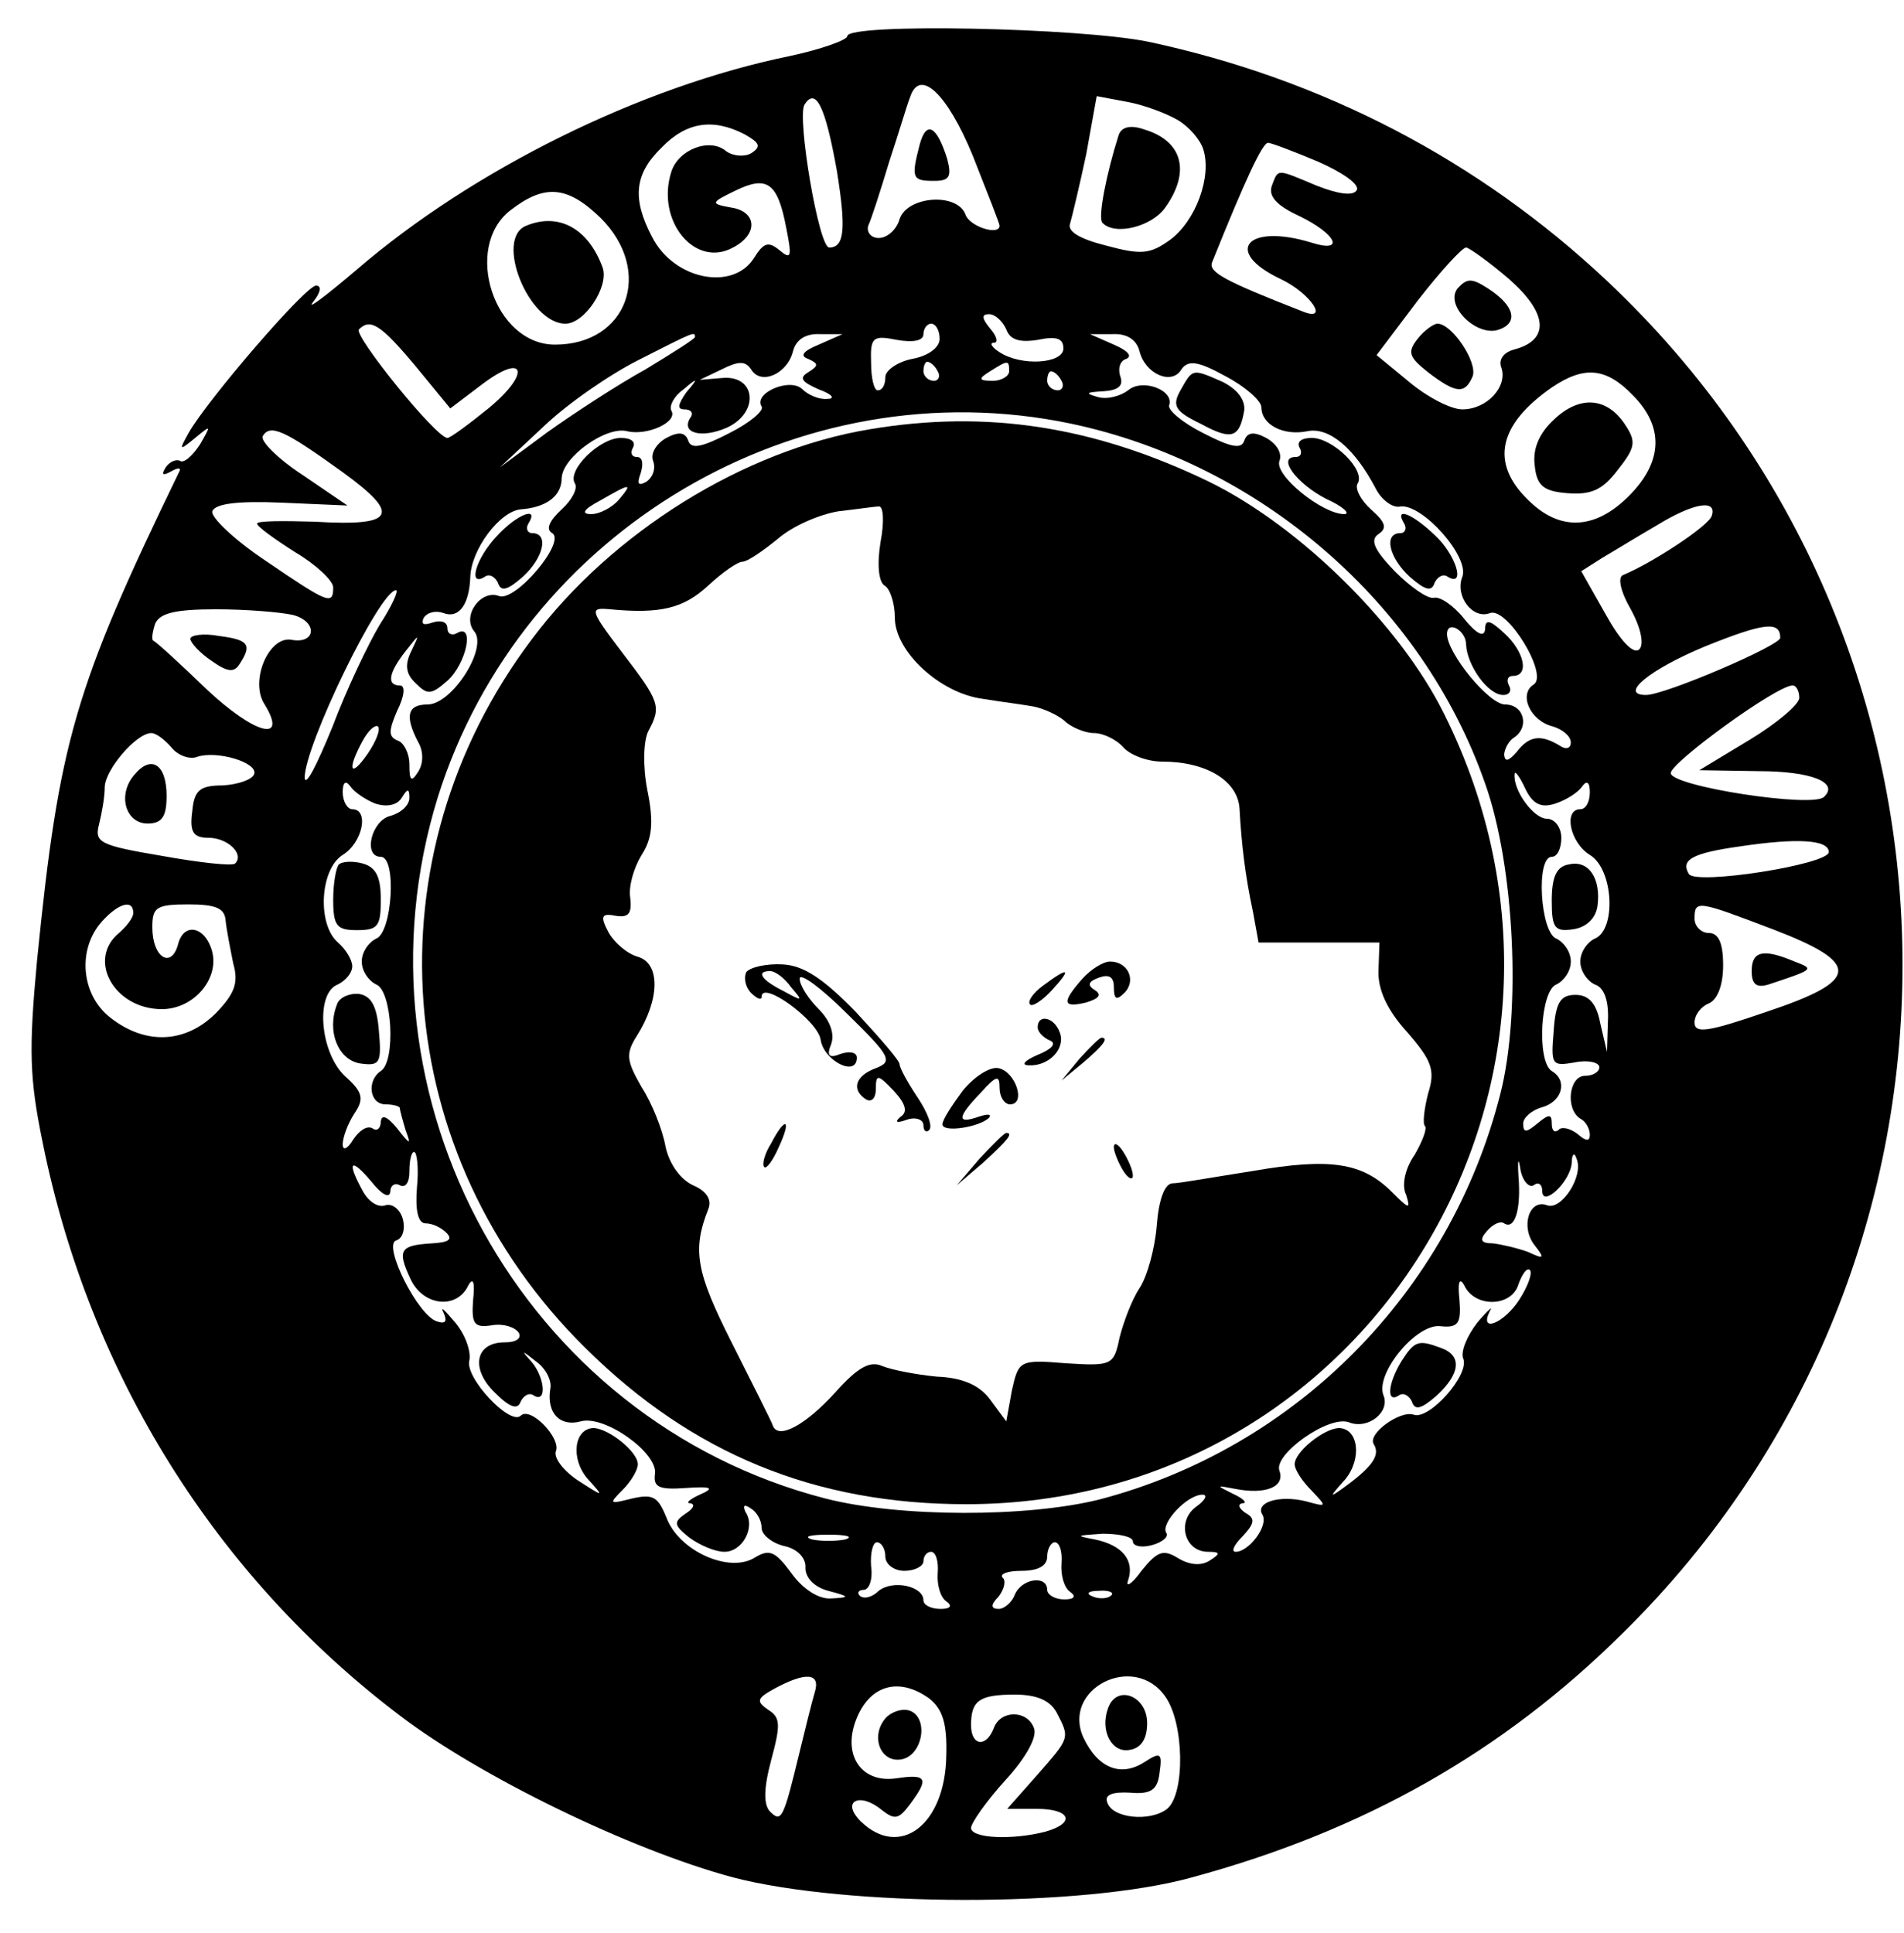 <?xml version="1.0" standalone="no"?>
<!DOCTYPE svg PUBLIC "-//W3C//DTD SVG 20010904//EN"
 "http://www.w3.org/TR/2001/REC-SVG-20010904/DTD/svg10.dtd">
<svg version="1.0" xmlns="http://www.w3.org/2000/svg"
 width="200pt" height="203pt" viewBox="0 0 200 203"
 preserveAspectRatio="xMidYMid meet">

<g transform="translate(0,203) scale(0.1,-0.1)"
fill="#000000" stroke="none">
<path d="M890 1992 c0 -4 -28 -14 -61 -21 -156 -32 -332 -119 -454 -224 -33
-28 -54 -44 -46 -34 8 10 9 17 3 17 -11 0 -115 -121 -134 -155 -10 -18 -10
-19 7 -5 17 14 17 14 5 -7 -8 -12 -17 -20 -21 -17 -4 2 -11 -1 -15 -7 -5 -8
-3 -9 6 -4 7 4 11 4 8 -1 -110 -227 -126 -283 -149 -512 -9 -96 -8 -125 6
-193 49 -242 181 -454 375 -601 84 -64 242 -141 350 -170 119 -31 367 -32 482
0 181 49 327 132 453 257 398 392 390 1037 -17 1420 -135 127 -299 212 -481
251 -72 15 -317 20 -317 6z m132 -126 c15 -38 28 -71 28 -73 0 -11 -32 -1 -36
12 -9 23 -61 19 -69 -5 -3 -11 -13 -20 -22 -20 -8 0 -13 6 -11 13 3 6 13 37
22 67 10 30 19 61 22 68 10 31 39 4 66 -62z m-143 -15 c10 -62 8 -81 -8 -81
-11 0 -34 137 -26 150 12 19 22 -2 34 -69z m358 53 c12 -7 24 -21 27 -31 9
-29 -8 -75 -35 -95 -21 -15 -30 -16 -67 -6 -28 7 -41 15 -38 23 2 7 10 40 17
73 l11 61 32 -6 c17 -3 41 -12 53 -19z m-455 -15 c16 -9 18 -13 7 -20 -7 -4
-19 -3 -26 2 -17 15 -51 2 -58 -22 -16 -51 25 -101 65 -79 27 14 25 38 -2 42
-22 4 -22 5 5 18 33 16 44 8 53 -40 6 -30 5 -33 -7 -23 -12 10 -17 8 -27 -8
-22 -35 -84 -23 -107 22 -21 40 -19 66 10 94 26 27 54 31 87 14z m603 -29 c25
-11 44 -24 40 -30 -4 -6 -19 -4 -42 5 -43 18 -40 18 -47 0 -4 -11 5 -21 29
-32 39 -19 48 -39 13 -28 -68 21 -94 -9 -33 -38 32 -15 52 -46 23 -34 -82 32
-98 41 -95 51 35 87 53 126 59 126 3 0 27 -9 53 -20z m-754 -59 c56 -56 28
-133 -48 -133 -64 0 -97 102 -47 141 36 28 60 26 95 -8z m954 -64 c41 -36 43
-64 6 -74 -12 -3 -17 -11 -14 -19 7 -20 -15 -44 -41 -44 -12 0 -37 13 -56 29
l-34 28 43 57 c24 31 47 56 51 56 3 0 24 -15 45 -33z m-528 -53 c4 -11 14 -14
33 -11 19 4 27 2 27 -9 0 -16 -44 -19 -67 -4 -8 5 -11 10 -6 10 5 0 3 7 -4 15
-9 11 -9 15 -1 15 6 0 14 -7 18 -16z m-621 -38 l37 -45 33 25 c46 35 52 12 7
-25 -21 -17 -40 -31 -43 -31 -12 0 -99 108 -93 114 12 12 23 5 59 -38z m551
28 c0 -9 -12 -18 -29 -21 -15 -3 -28 -12 -28 -19 0 -8 -3 -14 -8 -14 -4 0 -7
13 -7 29 -1 27 2 29 27 24 17 -3 28 -1 28 6 0 6 4 11 8 11 5 0 9 -7 9 -16z
m-257 2 c0 -2 -24 -17 -52 -34 -29 -16 -75 -46 -103 -66 l-50 -37 46 43 c25
24 70 55 100 70 59 30 59 30 59 24z m130 -8 c-17 -7 -20 -12 -11 -15 11 -5 11
-7 0 -14 -10 -6 -7 -10 11 -18 14 -5 18 -10 9 -10 -8 -1 -20 4 -26 10 -13 13
-52 -4 -43 -18 3 -4 -12 -17 -34 -28 -29 -15 -40 -17 -43 -8 -3 9 -10 10 -23
3 -11 -6 -17 -17 -14 -24 3 -8 0 -17 -7 -22 -9 -5 -10 -2 -6 9 3 10 2 17 -4
17 -6 0 -7 5 -4 10 3 6 -2 10 -13 10 -22 0 -57 -34 -48 -48 3 -5 -3 -17 -14
-27 -13 -12 -17 -21 -10 -25 15 -9 -39 -73 -56 -66 -19 7 -39 -21 -26 -37 15
-17 -23 -77 -49 -77 -21 0 -24 -12 -10 -39 6 -10 6 -23 0 -32 -7 -11 -9 -9 -9
8 0 12 -6 23 -12 25 -10 4 -10 10 -1 31 8 16 9 27 3 27 -14 0 -12 13 6 36 15
19 15 19 6 0 -7 -14 -6 -24 5 -34 12 -12 16 -12 33 3 20 18 29 61 10 50 -5 -3
-10 -1 -10 5 0 7 -7 9 -16 6 -9 -3 -12 -2 -9 5 4 6 13 8 21 5 16 -6 27 9 28
38 1 29 31 69 53 71 27 2 43 14 43 33 1 22 47 55 69 49 21 -5 54 10 46 22 -2
5 3 15 13 22 15 13 16 12 3 -3 -9 -13 -10 -18 -2 -18 7 0 10 -4 6 -9 -10 -16
12 -22 39 -10 34 16 30 55 -5 52 l-24 -2 23 11 c18 9 25 9 31 0 10 -17 38 -5
44 19 3 12 13 19 29 18 l23 0 -25 -11z m337 -7 c6 -24 34 -36 44 -19 7 10 17
9 46 -7 21 -11 38 -26 38 -33 0 -18 23 -30 48 -25 23 5 50 -18 72 -60 6 -12
18 -21 26 -19 23 3 73 -53 65 -74 -8 -20 11 -45 29 -38 18 7 62 -65 46 -75
-16 -10 -4 -38 20 -44 10 -3 19 -10 19 -17 0 -6 -5 -8 -12 -3 -20 12 -32 10
-45 -7 -8 -9 -12 -11 -13 -3 0 6 5 15 10 18 17 11 11 35 -9 35 -17 0 -61 54
-61 74 0 15 20 4 20 -11 1 -22 23 -53 39 -53 7 0 9 5 6 10 -3 6 -1 10 4 10 18
0 12 26 -9 45 -15 14 -20 15 -20 4 -1 -9 -9 -5 -22 11 -11 14 -26 24 -32 22
-7 -1 -25 12 -41 28 -22 23 -26 33 -17 39 9 6 8 12 -8 26 -11 10 -17 22 -14
27 9 14 -26 48 -48 48 -11 0 -16 -4 -13 -10 3 -5 2 -10 -4 -10 -20 0 1 -28 32
-44 18 -8 26 -16 19 -16 -23 0 -74 41 -68 56 3 8 -3 18 -14 24 -13 7 -20 6
-23 -3 -3 -9 -14 -7 -43 8 -22 11 -37 24 -36 29 6 16 -28 29 -43 16 -8 -6 -22
-10 -32 -7 -14 4 -12 5 6 6 16 1 21 6 18 15 -3 8 -1 17 6 19 7 3 1 9 -13 15
l-25 11 23 0 c16 1 26 -6 29 -18z m-212 -21 c3 -5 1 -10 -4 -10 -6 0 -11 5
-11 10 0 6 2 10 4 10 3 0 8 -4 11 -10z m75 0 c0 -5 -8 -10 -17 -10 -15 0 -16
2 -3 10 19 12 20 12 20 0z m55 -10 c3 -5 1 -10 -4 -10 -6 0 -11 5 -11 10 0 6
2 10 4 10 3 0 8 -4 11 -10z m600 -15 c33 -33 32 -70 -4 -106 -36 -36 -73 -37
-106 -4 -40 39 -31 79 25 118 34 23 57 21 85 -8z m-590 -30 c199 -42 369 -189
435 -378 31 -87 38 -240 16 -326 -53 -209 -215 -372 -421 -426 -76 -19 -210
-19 -288 1 -318 82 -505 421 -407 737 88 280 379 452 665 392z m-765 -51 c62
-45 55 -57 -29 -52 -34 1 -61 1 -61 -2 0 -3 18 -16 40 -30 22 -13 40 -30 40
-37 0 -19 -5 -17 -71 28 -33 22 -58 46 -56 52 3 8 27 11 73 9 l69 -3 -47 32
c-26 17 -45 36 -42 41 8 13 23 6 84 -38z m290 -29 c-7 -8 -20 -15 -29 -15 -11
0 -8 5 9 14 33 19 35 19 20 1z m1148 -17 c-4 -11 -62 -49 -93 -62 -6 -2 -3
-17 8 -36 11 -20 14 -37 9 -42 -6 -6 -20 9 -35 36 l-26 46 22 14 c12 7 38 23
57 34 39 24 64 28 58 10z m-1399 -114 c-12 -20 -35 -68 -50 -108 -16 -39 -28
-63 -29 -53 0 34 79 197 96 197 3 0 -4 -16 -17 -36z m-91 10 c26 -7 24 -31 -2
-26 -24 4 -44 -44 -28 -68 25 -41 -11 -31 -61 16 -28 27 -53 50 -56 51 -2 1
-1 9 2 18 5 11 21 15 64 15 32 0 68 -3 81 -6z m1562 -24 c0 -8 -121 -60 -141
-60 -29 0 4 27 62 51 62 25 79 27 79 9z m20 -63 c0 -7 -24 -27 -52 -44 l-53
-32 62 -1 c56 0 85 -12 69 -27 -11 -12 -161 11 -161 25 0 11 111 92 128 92 4
0 7 -6 7 -13z m-1504 -59 c-18 -26 -22 -17 -5 14 6 11 13 17 16 15 3 -3 -2
-16 -11 -29z m-206 7 c7 -9 20 -13 27 -10 21 7 64 -6 60 -18 -2 -6 -17 -11
-33 -12 -24 0 -30 -5 -32 -27 -3 -22 1 -28 17 -28 20 0 38 -17 28 -27 -3 -3
-38 1 -77 8 -65 11 -71 14 -66 33 3 12 6 29 6 39 0 18 33 57 49 57 5 0 14 -7
21 -15z m1454 -59 c12 4 24 12 28 18 5 7 8 4 8 -6 0 -10 -4 -18 -10 -18 -18 0
-11 -35 10 -48 25 -15 28 -79 5 -88 -8 -4 -15 -14 -15 -24 0 -10 7 -20 15 -24
10 -3 15 -17 14 -38 l-1 -33 -7 30 c-4 21 -12 30 -26 30 -16 0 -21 -8 -23 -38
-3 -36 -2 -37 22 -33 14 3 26 0 26 -5 0 -5 -7 -9 -15 -9 -17 0 -21 -35 -5 -45
6 -3 10 -11 10 -17 0 -7 -4 -7 -13 1 -8 6 -17 8 -20 4 -4 -3 -7 -1 -7 7 0 10
-3 10 -15 0 -12 -10 -15 -10 -15 0 0 6 9 14 20 17 21 6 27 28 10 38 -16 10
-12 85 5 91 8 4 15 14 15 24 0 10 -7 20 -15 24 -17 6 -22 86 -5 86 6 0 10 9
10 20 0 11 -7 20 -15 20 -14 0 -36 30 -34 47 0 4 5 -2 11 -15 8 -17 17 -21 32
-16z m-1240 0 c12 -4 23 -2 28 6 6 10 8 10 8 0 0 -8 -9 -16 -20 -19 -20 -5
-29 -43 -10 -43 17 0 12 -80 -5 -86 -8 -4 -15 -14 -15 -24 0 -10 7 -20 15 -24
17 -6 21 -81 5 -91 -15 -10 -12 -35 5 -35 8 0 15 -2 15 -4 0 -2 3 -13 6 -23 6
-16 5 -16 -9 2 -10 12 -16 15 -17 7 0 -7 -4 -11 -9 -7 -6 3 -14 -3 -20 -12 -6
-10 -11 -12 -11 -5 0 7 5 21 12 32 11 16 9 23 -10 40 -26 25 -31 87 -7 96 8 4
15 12 15 19 0 7 -7 18 -15 25 -22 19 -19 77 5 92 21 13 28 48 10 48 -5 0 -10
8 -10 18 0 10 3 13 8 6 4 -6 16 -14 26 -18z m1527 -51 c0 -13 -140 -35 -147
-23 -9 15 4 22 54 29 60 9 93 7 93 -6z m-1781 -64 c0 -5 -7 -14 -15 -21 -34
-28 -5 -80 45 -80 33 0 60 31 53 60 -7 27 -30 32 -36 8 -7 -26 -27 -14 -27 18
0 21 4 24 38 24 29 0 38 -4 39 -17 1 -10 5 -30 8 -45 6 -21 1 -32 -18 -52 -32
-32 -74 -34 -111 -5 -31 24 -35 72 -9 101 17 19 33 24 33 9z m1722 -17 c94
-36 92 -54 -7 -87 -61 -21 -75 -23 -75 -11 0 8 7 17 15 20 9 4 15 19 15 40 0
24 -5 34 -15 34 -8 0 -15 7 -15 15 0 20 3 19 82 -11z m-251 -269 c5 4 9 1 9
-6 0 -18 30 10 31 30 0 9 3 11 5 4 8 -18 -16 -55 -31 -49 -19 7 -28 -23 -13
-42 11 -14 10 -15 -7 -7 -11 4 -28 8 -37 9 -13 0 -14 4 -6 13 6 7 14 11 18 8
11 -7 18 14 15 50 -1 17 0 20 2 7 2 -12 9 -20 14 -17z m-1173 -2 c-2 -24 1
-38 9 -38 7 0 16 -4 22 -10 7 -7 2 -10 -15 -11 -34 -2 -37 -7 -23 -37 13 -29
49 -33 61 -7 5 9 7 3 5 -15 -2 -26 1 -30 20 -27 12 2 24 -2 28 -8 3 -6 -3 -10
-15 -10 -31 0 -36 -28 -10 -53 16 -16 24 -18 27 -9 3 6 9 10 14 6 14 -8 11 20
-3 36 -11 12 -10 12 5 0 10 -7 17 -20 15 -29 -4 -25 10 -40 32 -34 25 7 81
-33 78 -55 -2 -14 4 -17 32 -15 28 2 31 0 15 -7 -11 -5 -15 -9 -10 -9 6 -1 3
-6 -5 -11 -13 -9 -12 -12 4 -25 11 -8 27 -15 37 -15 19 0 33 26 22 42 -3 7 -1
8 5 4 7 -4 12 -13 12 -21 0 -7 11 -16 24 -19 14 -3 23 -13 22 -23 0 -10 9 -20
24 -24 23 -6 23 -7 3 -8 -13 -1 -30 10 -42 27 -17 23 -23 25 -38 16 -27 -17
-80 7 -93 42 -9 22 -14 25 -36 20 -24 -6 -25 -6 -10 9 9 9 16 21 16 27 0 13
-30 37 -46 38 -21 0 -25 -32 -7 -53 18 -20 18 -20 -10 -2 -15 10 -26 24 -23
31 5 14 -27 47 -37 37 -11 -11 -59 40 -54 58 2 9 -4 27 -15 40 -11 13 -16 18
-12 10 4 -9 2 -12 -7 -9 -20 6 -57 80 -43 85 7 2 10 12 7 23 -3 10 -11 16 -18
14 -8 -3 -18 4 -24 15 -17 31 -13 36 9 10 11 -14 19 -18 20 -11 0 7 5 10 10 7
6 -3 10 3 10 14 0 12 2 21 5 21 3 0 5 -17 3 -37z m1158 -118 c-16 -25 -43 -36
-31 -12 4 6 -2 1 -13 -12 -11 -14 -18 -31 -15 -38 7 -17 -36 -65 -52 -59 -14
5 -49 -20 -42 -31 7 -11 -1 -23 -28 -43 -19 -14 -20 -14 -2 6 18 22 14 54 -7
54 -16 -1 -46 -25 -46 -38 0 -6 8 -18 18 -28 16 -17 16 -17 -6 -11 -28 7 -54
-1 -46 -14 7 -11 -14 -39 -28 -39 -5 0 -2 7 7 16 13 14 14 19 3 25 -7 5 -8 9
-3 10 6 0 1 5 -10 10 -18 9 -18 9 3 5 31 -6 52 2 46 19 -7 17 52 59 73 51 20
-8 44 11 36 29 -8 23 35 75 60 72 19 -2 22 3 20 28 -2 18 0 24 5 15 11 -24 50
-23 57 1 4 11 9 18 12 15 3 -3 -2 -17 -11 -31z m-340 -218 c-20 -15 -12 -47
13 -47 13 0 13 -2 2 -9 -9 -6 -21 -5 -33 2 -16 10 -22 8 -39 -13 -10 -14 -17
-18 -14 -10 7 21 -6 37 -35 43 -21 4 -20 4 8 6 17 0 32 -3 32 -8 0 -5 9 -7 20
-4 11 3 18 9 15 13 -6 10 22 40 38 40 6 0 3 -6 -7 -13z m-368 -34 c-10 -2 -26
-2 -35 0 -10 3 -2 5 17 5 19 0 27 -2 18 -5z m42 -18 c0 -8 9 -15 20 -15 11 0
20 5 20 10 0 6 4 10 8 10 5 0 8 -10 7 -22 -1 -13 3 -26 9 -30 7 -5 4 -8 -6 -8
-10 0 -18 4 -18 9 0 15 -32 22 -47 10 -7 -7 -16 -9 -20 -5 -3 3 -1 6 4 6 6 0
10 11 8 25 -1 14 2 25 6 25 5 0 9 -7 9 -15z m185 -7 c-1 -13 3 -26 9 -30 7 -5
4 -8 -6 -8 -10 0 -18 5 -18 10 0 16 -27 12 -34 -5 -3 -8 -11 -15 -17 -15 -8 0
-9 4 0 13 6 8 8 17 4 20 -3 4 6 7 20 7 17 0 27 5 27 15 0 8 4 15 8 15 5 0 8
-10 7 -22z m52 -34 c-3 -3 -12 -4 -19 -1 -8 3 -5 6 6 6 11 1 17 -2 13 -5z
m-311 -101 c-3 -10 -10 -38 -16 -63 -17 -70 -19 -75 -31 -63 -7 7 -7 24 1 54
10 37 10 45 -3 53 -13 9 -12 12 6 22 33 18 49 17 43 -3z m368 -5 c20 -28 21
-102 2 -118 -18 -14 -58 -10 -63 7 -3 8 6 11 24 10 22 -2 29 3 31 21 3 21 1
22 -16 11 -25 -16 -49 -6 -64 26 -23 51 53 90 86 43z m-248 -2 c14 -11 19 -26
18 -60 -1 -73 -49 -109 -90 -69 -21 21 -1 31 22 12 14 -11 18 -10 30 6 20 27
18 32 -15 27 -36 -5 -56 24 -42 61 14 37 45 46 77 23z m134 -15 c14 -27 14
-26 -21 -66 l-31 -35 31 0 c36 0 41 -15 9 -24 -35 -9 -78 -7 -78 4 0 5 16 28
36 50 22 24 34 46 30 55 -7 19 -35 19 -42 0 -8 -21 -24 -19 -24 3 0 26 9 32
46 32 23 0 37 -6 44 -19z"/>
<path d="M966 1878 c-9 -35 -8 -38 15 -38 16 0 19 4 14 23 -11 35 -22 41 -29
15z"/>
<path d="M1175 1888 c-13 -41 -22 -87 -17 -92 13 -14 52 -4 66 16 27 38 18 70
-22 82 -14 5 -24 3 -27 -6z"/>
<path d="M553 1793 c-34 -13 2 -103 41 -103 20 0 46 39 39 59 -15 41 -46 58
-80 44z"/>
<path d="M1531 1727 c-14 -18 21 -52 44 -43 20 7 16 25 -12 43 -17 11 -22 11
-32 0z"/>
<path d="M1489 1674 c-11 -14 -9 -19 11 -35 30 -23 39 -23 47 -4 5 15 -22 55
-37 55 -4 0 -14 -7 -21 -16z"/>
<path d="M522 1467 c-22 -23 -31 -54 -13 -43 5 4 11 0 14 -6 3 -10 10 -8 26 6
22 20 28 46 10 46 -5 0 -7 5 -4 10 12 19 -12 10 -33 -13z"/>
<path d="M1240 1620 c-9 -16 -6 -22 21 -35 33 -18 41 -15 46 14 1 11 -7 22
-23 30 -32 14 -31 14 -44 -9z"/>
<path d="M1475 1480 c3 -5 1 -10 -4 -10 -18 0 -12 -26 10 -46 16 -14 23 -16
26 -6 3 6 9 10 14 6 19 -11 8 24 -14 44 -24 23 -43 30 -32 12z"/>
<path d="M1632 1589 c-15 -14 -22 -30 -20 -47 2 -22 9 -28 34 -30 25 -2 37 3
53 24 19 24 20 30 8 48 -19 29 -48 31 -75 5z"/>
<path d="M913 1579 c-132 -22 -270 -108 -354 -220 -173 -229 -150 -542 56
-745 112 -111 241 -164 400 -164 424 0 694 445 502 830 -46 93 -151 197 -247
244 -120 58 -233 76 -357 55z m12 -118 c-4 -24 -2 -42 4 -46 6 -3 11 -19 11
-34 0 -35 47 -79 92 -85 18 -3 42 -6 53 -8 11 -2 26 -9 33 -15 7 -7 22 -13 31
-13 10 0 24 -7 31 -15 7 -8 25 -15 41 -15 46 0 79 -20 81 -49 2 -37 6 -71 14
-108 l6 -33 63 0 64 0 -1 -29 c-1 -20 9 -42 30 -65 26 -30 30 -40 22 -65 -4
-16 -6 -32 -3 -34 2 -3 -3 -16 -11 -30 -10 -14 -14 -32 -9 -42 5 -16 3 -15
-15 3 -31 31 -65 36 -146 22 -39 -6 -77 -13 -85 -13 -8 -1 -14 -18 -16 -45 -2
-24 -10 -53 -18 -65 -8 -12 -17 -36 -21 -52 -6 -29 -8 -30 -56 -27 -49 4 -50
3 -57 -28 l-6 -33 -17 23 c-11 15 -29 23 -56 24 -21 2 -47 7 -57 11 -13 6 -26
-1 -50 -28 -31 -34 -59 -49 -65 -35 -1 4 -21 43 -43 87 -38 75 -42 98 -25 141
4 10 -2 19 -16 25 -13 6 -25 22 -29 41 -3 17 -14 45 -25 62 -16 28 -17 35 -5
54 24 38 25 76 1 83 -11 3 -25 15 -31 26 -9 17 -7 20 8 17 13 -2 17 2 15 19
-2 12 4 32 12 45 11 17 13 34 6 68 -5 26 -4 52 1 62 14 26 12 31 -27 82 -35
46 -35 48 -13 46 53 -5 77 1 103 25 15 14 31 25 36 25 5 0 21 11 37 24 16 14
45 26 64 29 18 2 38 5 42 5 5 1 6 -16 2 -37z"/>
<path d="M784 1009 c-3 -6 -1 -16 5 -22 6 -6 11 -8 11 -4 0 18 59 -25 62 -45
3 -22 38 -40 38 -19 0 6 -8 7 -17 4 -12 -5 -15 -2 -10 10 4 11 -1 25 -13 37
-11 11 -20 25 -20 32 0 7 23 -10 50 -37 46 -45 48 -50 30 -57 -22 -8 -26 -23
-10 -33 6 -3 10 2 10 11 0 16 2 16 19 -2 12 -13 15 -22 7 -27 -7 -6 -4 -7 7
-3 9 3 17 0 17 -6 0 -6 3 -8 6 -5 4 4 -2 19 -12 34 -10 15 -19 31 -19 35 0 4
-21 28 -46 55 -34 35 -55 49 -77 50 -17 1 -34 -3 -38 -8z m47 -16 c13 -15 12
-15 -8 -4 -24 12 -29 21 -14 21 5 0 15 -7 22 -17z"/>
<path d="M1137 1002 c-22 -25 -21 -31 4 -25 13 4 17 8 9 13 -8 5 -7 9 4 13 11
4 16 1 16 -10 0 -13 3 -14 11 -6 13 13 4 33 -15 33 -7 0 -20 -8 -29 -18z"/>
<path d="M1096 995 c-11 -8 -17 -17 -14 -20 2 -3 13 4 23 15 21 23 18 25 -9 5z"/>
<path d="M1090 951 c0 -5 6 -11 13 -14 7 -3 2 -9 -13 -15 -14 -6 -18 -11 -9
-11 21 -1 39 18 32 35 -6 16 -23 19 -23 5z"/>
<path d="M1134 918 l-19 -23 23 19 c21 18 27 26 19 26 -2 0 -12 -10 -23 -22z"/>
<path d="M1011 884 c-11 -15 -21 -30 -21 -35 0 -9 39 -3 49 7 3 4 -2 4 -11 1
-23 -8 -23 -1 2 25 17 19 20 19 20 5 0 -9 5 -17 11 -17 17 0 6 34 -12 38 -9 2
-26 -9 -38 -24z"/>
<path d="M810 829 c-7 -11 -10 -23 -7 -25 2 -2 9 7 15 21 14 30 7 33 -8 4z"/>
<path d="M1029 813 l-24 -28 28 24 c25 23 32 31 24 31 -2 0 -14 -12 -28 -27z"/>
<path d="M1170 825 c0 -5 5 -17 10 -25 5 -8 10 -10 10 -5 0 6 -5 17 -10 25 -5
8 -10 11 -10 5z"/>
<path d="M200 1359 c0 -4 10 -15 22 -23 17 -12 24 -13 30 -3 13 20 9 25 -22
29 -16 3 -30 1 -30 -3z"/>
<path d="M141 1216 c-18 -21 -9 -51 14 -51 15 0 20 7 20 29 0 33 -16 44 -34
22z"/>
<path d="M1648 1122 c-13 -2 -18 -13 -18 -38 0 -29 3 -33 23 -30 13 2 23 11
25 24 4 29 -9 49 -30 44z"/>
<path d="M356 1122 c-3 -3 -6 -20 -6 -37 0 -28 4 -32 25 -32 22 0 25 4 25 32
0 24 -5 34 -19 38 -11 3 -22 2 -25 -1z"/>
<path d="M354 975 c-11 -28 1 -58 24 -62 21 -3 23 0 20 34 -2 26 -8 37 -21 39
-10 1 -21 -4 -23 -11z"/>
<path d="M1840 1010 c0 -14 5 -18 18 -14 48 16 48 16 27 24 -33 14 -45 11 -45
-10z"/>
<path d="M1472 600 c-14 -23 -16 -44 -3 -36 5 4 11 0 14 -6 3 -10 10 -8 26 6
25 23 27 42 5 50 -24 9 -28 8 -42 -14z"/>
<path d="M1164 236 c-9 -24 4 -48 23 -44 12 2 18 12 18 28 0 29 -32 41 -41 16z"/>
<path d="M930 225 c-16 -19 -5 -47 17 -43 22 4 29 43 9 51 -8 3 -20 -1 -26 -8z"/>
</g>
</svg>

